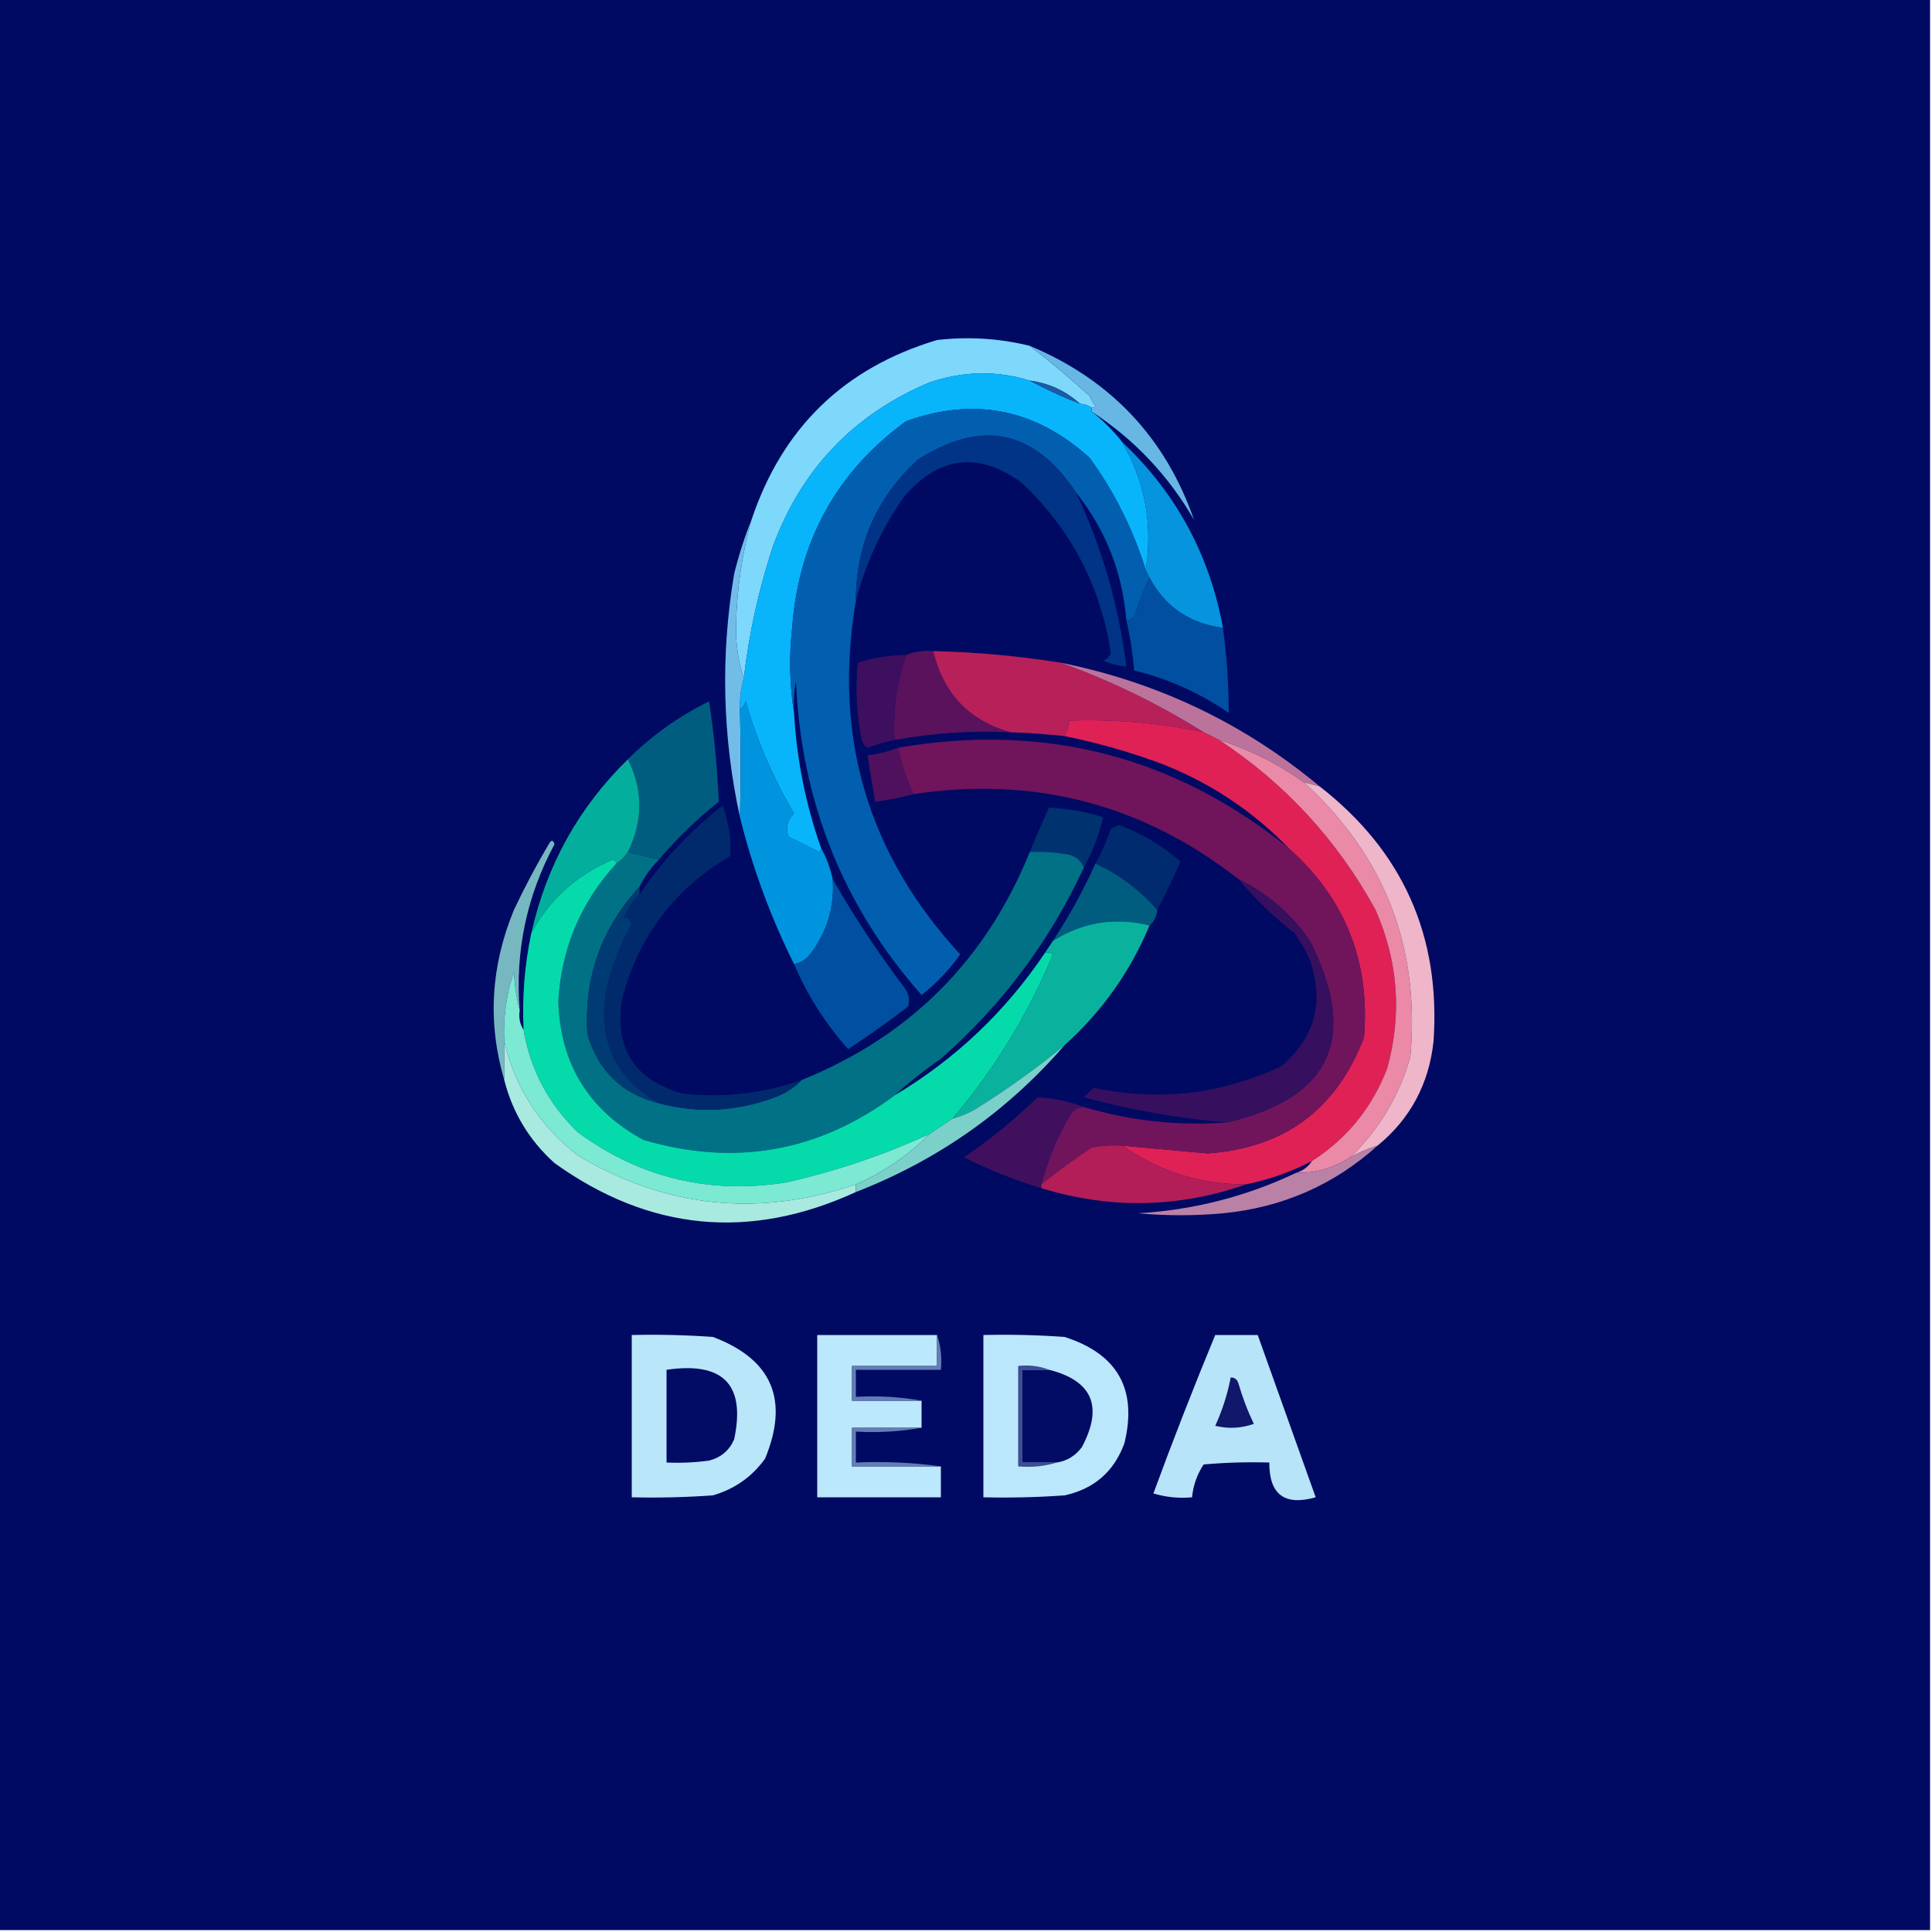 <?xml version="1.0" encoding="UTF-8"?>
<!DOCTYPE svg PUBLIC "-//W3C//DTD SVG 1.1//EN" "http://www.w3.org/Graphics/SVG/1.1/DTD/svg11.dtd">
<svg xmlns="http://www.w3.org/2000/svg" version="1.1" width="500px" height="500px" style="shape-rendering:geometricPrecision; text-rendering:geometricPrecision; image-rendering:optimizeQuality; fill-rule:evenodd; clip-rule:evenodd" xmlns:xlink="http://www.w3.org/1999/xlink">
<g><path style="opacity:1" fill="#000a63" d="M -0.5,-0.5 C 166.167,-0.5 332.833,-0.5 499.5,-0.5C 499.5,166.167 499.5,332.833 499.5,499.5C 332.833,499.5 166.167,499.5 -0.5,499.5C -0.5,332.833 -0.5,166.167 -0.5,-0.5 Z"/></g>
<g><path style="opacity:1" fill="#7dd8fc" d="M 266.5,89.5 C 271.725,93.54 276.891,97.873 282,102.5C 282.374,103.416 282.874,104.25 283.5,105C 283.272,105.399 282.938,105.565 282.5,105.5C 281.609,104.89 280.609,104.557 279.5,104.5C 275.839,101.171 271.506,99.171 266.5,98.5C 257.934,95.842 249.267,96.009 240.5,99C 220.875,107.293 207.375,121.459 200,141.5C 196.358,152.591 193.858,163.924 192.5,175.5C 191.021,171.091 190.354,166.424 190.5,161.5C 190.719,152.297 192.053,143.297 194.5,134.5C 202.47,110.696 218.47,95.196 242.5,88C 250.623,87.062 258.623,87.562 266.5,89.5 Z"/></g>
<g><path style="opacity:1" fill="#67b6e4" d="M 266.5,89.5 C 287.426,98.256 301.593,113.256 309,134.5C 302.36,123.029 293.527,113.695 282.5,106.5C 282.5,106.167 282.5,105.833 282.5,105.5C 282.938,105.565 283.272,105.399 283.5,105C 282.874,104.25 282.374,103.416 282,102.5C 276.891,97.873 271.725,93.54 266.5,89.5 Z"/></g>
<g><path style="opacity:1" fill="#08b5fb" d="M 266.5,98.5 C 270.645,100.736 274.978,102.736 279.5,104.5C 280.609,104.557 281.609,104.89 282.5,105.5C 282.5,105.833 282.5,106.167 282.5,106.5C 285.473,108.806 288.14,111.473 290.5,114.5C 296.383,124.905 298.383,135.905 296.5,147.5C 293.262,137.023 288.428,127.357 282,118.5C 268.066,105.846 252.232,102.68 234.5,109C 216.509,122.134 206.676,139.968 205,162.5C 204.178,170.012 204.345,177.345 205.5,184.5C 206.171,196.524 208.505,208.191 212.5,219.5C 212.565,219.938 212.399,220.272 212,220.5C 209.333,219.167 206.667,217.833 204,216.5C 203.244,214.191 203.744,212.191 205.5,210.5C 200.074,201.391 195.907,191.724 193,181.5C 192.722,182.416 192.222,183.082 191.5,183.5C 191.401,180.763 191.735,178.096 192.5,175.5C 193.858,163.924 196.358,152.591 200,141.5C 207.375,121.459 220.875,107.293 240.5,99C 249.267,96.009 257.934,95.842 266.5,98.5 Z"/></g>
<g><path style="opacity:1" fill="#1b5ba7" d="M 266.5,98.5 C 271.506,99.171 275.839,101.171 279.5,104.5C 274.978,102.736 270.645,100.736 266.5,98.5 Z"/></g>
<g><path style="opacity:1" fill="#025faf" d="M 296.5,147.5 C 296.833,148.167 297.167,148.833 297.5,149.5C 295.998,152.654 294.664,155.987 293.5,159.5C 293.043,160.298 292.376,160.631 291.5,160.5C 290.481,148.094 286.148,137.094 278.5,127.5C 267.693,111.217 254.026,108.383 237.5,119C 226.861,128.783 221.528,140.95 221.5,155.5C 215.543,190.52 224.543,221.02 248.5,247C 245.687,250.981 242.353,254.481 238.5,257.5C 218.227,234.561 207.394,207.561 206,176.5C 205.503,179.146 205.336,181.813 205.5,184.5C 204.345,177.345 204.178,170.012 205,162.5C 206.676,139.968 216.509,122.134 234.5,109C 252.232,102.68 268.066,105.846 282,118.5C 288.428,127.357 293.262,137.023 296.5,147.5 Z"/></g>
<g><path style="opacity:1" fill="#013387" d="M 278.5,127.5 C 285.22,141.734 289.553,156.734 291.5,172.5C 289.436,172.313 287.436,171.813 285.5,171C 286.428,170.612 287.095,169.945 287.5,169C 284.84,151.678 277.173,137.011 264.5,125C 253.29,116.791 243.123,117.958 234,128.5C 228.17,136.82 224.004,145.82 221.5,155.5C 221.528,140.95 226.861,128.783 237.5,119C 254.026,108.383 267.693,111.217 278.5,127.5 Z"/></g>
<g><path style="opacity:1" fill="#0594dd" d="M 290.5,114.5 C 304.373,127.572 313.039,143.572 316.5,162.5C 307.826,161.348 301.493,157.015 297.5,149.5C 297.167,148.833 296.833,148.167 296.5,147.5C 298.383,135.905 296.383,124.905 290.5,114.5 Z"/></g>
<g><path style="opacity:1" fill="#014fa0" d="M 297.5,149.5 C 301.493,157.015 307.826,161.348 316.5,162.5C 317.486,169.814 317.986,177.148 318,184.5C 310.498,179.332 302.331,175.665 293.5,173.5C 293.156,169.106 292.49,164.772 291.5,160.5C 292.376,160.631 293.043,160.298 293.5,159.5C 294.664,155.987 295.998,152.654 297.5,149.5 Z"/></g>
<g><path style="opacity:1" fill="#72bde7" d="M 194.5,134.5 C 192.053,143.297 190.719,152.297 190.5,161.5C 190.354,166.424 191.021,171.091 192.5,175.5C 191.735,178.096 191.401,180.763 191.5,183.5C 191.74,193.025 191.74,202.358 191.5,211.5C 186.953,190.614 186.453,169.614 190,148.5C 191.212,143.62 192.712,138.953 194.5,134.5 Z"/></g>
<g><path style="opacity:1" fill="#5a125d" d="M 241.5,168.5 C 244.163,179.492 250.829,186.492 261.5,189.5C 251.389,189.04 241.389,189.707 231.5,191.5C 231.073,183.947 232.073,176.614 234.5,169.5C 236.717,168.631 239.05,168.298 241.5,168.5 Z"/></g>
<g><path style="opacity:1" fill="#b82059" d="M 241.5,168.5 C 252.57,168.759 263.57,169.759 274.5,171.5C 287.508,176.171 299.841,182.171 311.5,189.5C 299.97,187.068 288.303,186.068 276.5,186.5C 276.567,187.959 276.234,189.292 275.5,190.5C 270.848,190.002 266.181,189.669 261.5,189.5C 250.829,186.492 244.163,179.492 241.5,168.5 Z"/></g>
<g><path style="opacity:1" fill="#3f0f5f" d="M 234.5,169.5 C 232.073,176.614 231.073,183.947 231.5,191.5C 229.135,192.008 226.801,192.675 224.5,193.5C 223.808,192.975 223.308,192.308 223,191.5C 221.695,184.874 221.362,178.208 222,171.5C 226.039,170.244 230.206,169.577 234.5,169.5 Z"/></g>
<g><path style="opacity:1" fill="#bc739b" d="M 274.5,171.5 C 299.662,176.584 321.995,187.25 341.5,203.5C 340.167,203.167 338.833,202.833 337.5,202.5C 330.768,197.696 323.435,194.029 315.5,191.5C 314.167,190.833 312.833,190.167 311.5,189.5C 299.841,182.171 287.508,176.171 274.5,171.5 Z"/></g>
<g><path style="opacity:1" fill="#005d7f" d="M 170.5,222.5 C 167.833,221.833 165.167,221.167 162.5,220.5C 166.458,212.39 166.458,204.39 162.5,196.5C 168.623,190.393 175.623,185.393 183.5,181.5C 184.832,190.151 185.666,198.818 186,207.5C 180.303,212.031 175.137,217.031 170.5,222.5 Z"/></g>
<g><path style="opacity:1" fill="#0194de" d="M 212.5,219.5 C 213.871,221.936 214.871,224.603 215.5,227.5C 215.994,234.51 214.161,240.843 210,246.5C 208.871,248.141 207.371,249.141 205.5,249.5C 199.455,237.366 194.788,224.699 191.5,211.5C 191.74,202.358 191.74,193.025 191.5,183.5C 192.222,183.082 192.722,182.416 193,181.5C 195.907,191.724 200.074,201.391 205.5,210.5C 203.744,212.191 203.244,214.191 204,216.5C 206.667,217.833 209.333,219.167 212,220.5C 212.399,220.272 212.565,219.938 212.5,219.5 Z"/></g>
<g><path style="opacity:1" fill="#e02155" d="M 311.5,189.5 C 312.833,190.167 314.167,190.833 315.5,191.5C 332.618,202.786 346.118,217.453 356,235.5C 361.867,248.843 362.867,262.51 359,276.5C 355.093,286.671 348.593,294.671 339.5,300.5C 334.124,303.292 328.457,305.292 322.5,306.5C 310.66,306.551 299.993,303.218 290.5,296.5C 297.827,297.166 305.161,297.832 312.5,298.5C 332.369,297.135 345.869,287.135 353,268.5C 354.625,248.863 348.125,232.53 333.5,219.5C 324.418,210.115 313.752,202.948 301.5,198C 293.02,194.784 284.354,192.284 275.5,190.5C 276.234,189.292 276.567,187.959 276.5,186.5C 288.303,186.068 299.97,187.068 311.5,189.5 Z"/></g>
<g><path style="opacity:1" fill="#70155c" d="M 333.5,219.5 C 348.125,232.53 354.625,248.863 353,268.5C 345.869,287.135 332.369,297.135 312.5,298.5C 305.161,297.832 297.827,297.166 290.5,296.5C 287.813,296.336 285.146,296.503 282.5,297C 278.008,299.998 273.675,303.165 269.5,306.5C 271.159,300.177 273.659,294.177 277,288.5C 277.816,287.177 278.983,286.511 280.5,286.5C 292.55,290.084 304.883,291.418 317.5,290.5C 344.514,284.233 351.681,268.567 339,243.5C 334.172,236.498 328.005,231.164 320.5,227.5C 295.754,208.147 267.754,200.813 236.5,205.5C 234.566,201.697 233.232,197.697 232.5,193.5C 270.308,187.034 303.975,195.7 333.5,219.5 Z"/></g>
<g><path style="opacity:1" fill="#ea8aa6" d="M 315.5,191.5 C 323.435,194.029 330.768,197.696 337.5,202.5C 358.384,221.605 367.551,245.272 365,273.5C 362.132,283.575 356.965,292.242 349.5,299.5C 344.994,302.348 340.327,303.681 335.5,303.5C 337.23,302.974 338.564,301.974 339.5,300.5C 348.593,294.671 355.093,286.671 359,276.5C 362.867,262.51 361.867,248.843 356,235.5C 346.118,217.453 332.618,202.786 315.5,191.5 Z"/></g>
<g><path style="opacity:1" fill="#4f115e" d="M 232.5,193.5 C 233.232,197.697 234.566,201.697 236.5,205.5C 233.211,206.374 229.877,207.041 226.5,207.5C 225.833,203.5 225.167,199.5 224.5,195.5C 227.267,195.142 229.933,194.475 232.5,193.5 Z"/></g>
<g><path style="opacity:1" fill="#04ae9c" d="M 162.5,196.5 C 166.458,204.39 166.458,212.39 162.5,220.5C 161.728,221.694 160.728,222.694 159.5,223.5C 159.44,222.957 159.107,222.624 158.5,222.5C 149.232,226.44 142.232,232.773 137.5,241.5C 141.443,223.938 149.776,208.938 162.5,196.5 Z"/></g>
<g><path style="opacity:1" fill="#003270" d="M 280.5,224.5 C 279.64,222.386 277.973,221.22 275.5,221C 272.518,220.502 269.518,220.335 266.5,220.5C 268.067,216.637 269.733,212.804 271.5,209C 276.225,209.244 280.892,210.077 285.5,211.5C 284.404,216.132 282.737,220.466 280.5,224.5 Z"/></g>
<g><path style="opacity:1" fill="#efb5c8" d="M 337.5,202.5 C 338.833,202.833 340.167,203.167 341.5,203.5C 363.04,220.248 372.873,242.248 371,269.5C 369.795,280.583 364.962,289.583 356.5,296.5C 354.02,297.242 351.687,298.242 349.5,299.5C 356.965,292.242 362.132,283.575 365,273.5C 367.551,245.272 358.384,221.605 337.5,202.5 Z"/></g>
<g><path style="opacity:1" fill="#002b6e" d="M 299.5,235.5 C 295.015,230.346 289.682,226.346 283.5,223.5C 285.093,220.644 286.427,217.644 287.5,214.5C 288.167,214.167 288.833,213.833 289.5,213.5C 295.481,215.662 300.814,218.829 305.5,223C 303.589,227.319 301.589,231.485 299.5,235.5 Z"/></g>
<g><path style="opacity:1" fill="#017186" d="M 162.5,220.5 C 165.167,221.167 167.833,221.833 170.5,222.5C 168.42,224.573 166.754,226.907 165.5,229.5C 155.652,240.21 151.152,252.877 152,267.5C 154.757,277.092 160.924,283.092 170.5,285.5C 180.543,288.19 190.543,287.69 200.5,284C 203.239,282.974 205.572,281.474 207.5,279.5C 235.496,268.17 255.163,248.504 266.5,220.5C 269.518,220.335 272.518,220.502 275.5,221C 277.973,221.22 279.64,222.386 280.5,224.5C 271.717,243.526 259.384,260.026 243.5,274C 239.249,276.945 235.249,280.112 231.5,283.5C 211.83,298.112 190.164,301.946 166.5,295C 152.291,287.257 144.958,275.257 144.5,259C 145.328,245.335 150.328,233.501 159.5,223.5C 160.728,222.694 161.728,221.694 162.5,220.5 Z"/></g>
<g><path style="opacity:1" fill="#012a6d" d="M 207.5,279.5 C 205.572,281.474 203.239,282.974 200.5,284C 190.543,287.69 180.543,288.19 170.5,285.5C 159.001,278.896 154.501,268.896 157,255.5C 158.486,249.7 160.653,244.2 163.5,239C 163.108,237.989 162.441,237.489 161.5,237.5C 162.361,235.089 163.694,233.089 165.5,231.5C 171.389,222.773 178.556,215.106 187,208.5C 188.581,212.73 189.248,217.064 189,221.5C 174.586,229.998 165.252,242.332 161,258.5C 158.954,271.244 164.121,279.41 176.5,283C 187.119,284.191 197.452,283.025 207.5,279.5 Z"/></g>
<g><path style="opacity:1" fill="#05daab" d="M 159.5,223.5 C 150.328,233.501 145.328,245.335 144.5,259C 144.958,275.257 152.291,287.257 166.5,295C 190.164,301.946 211.83,298.112 231.5,283.5C 247.247,274.115 260.247,261.782 270.5,246.5C 271.239,246.369 271.906,246.536 272.5,247C 266.02,262.616 257.354,276.782 246.5,289.5C 244.5,290.833 242.5,292.167 240.5,293.5C 228.635,298.955 216.301,303.122 203.5,306C 183.601,309.157 165.601,304.824 149.5,293C 141.908,285.61 137.241,276.777 135.5,266.5C 135.099,258.026 135.766,249.693 137.5,241.5C 142.232,232.773 149.232,226.44 158.5,222.5C 159.107,222.624 159.44,222.957 159.5,223.5 Z"/></g>
<g><path style="opacity:1" fill="#005d7f" d="M 283.5,223.5 C 289.682,226.346 295.015,230.346 299.5,235.5C 299.34,237.153 298.674,238.486 297.5,239.5C 288.571,237.302 280.238,238.635 272.5,243.5C 276.674,237.154 280.341,230.488 283.5,223.5 Z"/></g>
<g><path style="opacity:1" fill="#014fa0" d="M 215.5,227.5 C 221.018,237.199 227.185,246.533 234,255.5C 235.187,257.044 235.52,258.711 235,260.5C 229.972,264.361 224.806,268.028 219.5,271.5C 213.63,264.957 208.963,257.624 205.5,249.5C 207.371,249.141 208.871,248.141 210,246.5C 214.161,240.843 215.994,234.51 215.5,227.5 Z"/></g>
<g><path style="opacity:1" fill="#77b8c0" d="M 134.5,261.5 C 133.679,258.359 133.179,255.025 133,251.5C 131.049,257.346 130.215,263.346 130.5,269.5C 130.5,272.833 130.5,276.167 130.5,279.5C 126.16,264.731 126.994,250.064 133,235.5C 135.745,229.675 138.745,224.008 142,218.5C 142.654,217.304 143.154,217.304 143.5,218.5C 136.277,231.951 133.277,246.284 134.5,261.5 Z"/></g>
<g><path style="opacity:1" fill="#0ab29e" d="M 297.5,239.5 C 292.49,251.506 285.157,261.839 275.5,270.5C 268.245,276.471 260.578,281.971 252.5,287C 250.593,288.122 248.593,288.955 246.5,289.5C 257.354,276.782 266.02,262.616 272.5,247C 271.906,246.536 271.239,246.369 270.5,246.5C 271.167,245.5 271.833,244.5 272.5,243.5C 280.238,238.635 288.571,237.302 297.5,239.5 Z"/></g>
<g><path style="opacity:1" fill="#370f5f" d="M 320.5,227.5 C 328.005,231.164 334.172,236.498 339,243.5C 351.681,268.567 344.514,284.233 317.5,290.5C 305.102,289.457 292.769,287.29 280.5,284C 281.333,283.167 282.167,282.333 283,281.5C 299.736,285.11 315.903,283.277 331.5,276C 340.285,268.633 342.785,259.467 339,248.5C 337.92,246.004 336.586,243.67 335,241.5C 329.664,237.33 324.83,232.663 320.5,227.5 Z"/></g>
<g><path style="opacity:1" fill="#013b73" d="M 165.5,229.5 C 165.5,230.167 165.5,230.833 165.5,231.5C 163.694,233.089 162.361,235.089 161.5,237.5C 162.441,237.489 163.108,237.989 163.5,239C 160.653,244.2 158.486,249.7 157,255.5C 154.501,268.896 159.001,278.896 170.5,285.5C 160.924,283.092 154.757,277.092 152,267.5C 151.152,252.877 155.652,240.21 165.5,229.5 Z"/></g>
<g><path style="opacity:1" fill="#7ce9d2" d="M 134.5,261.5 C 134.216,263.415 134.549,265.081 135.5,266.5C 137.241,276.777 141.908,285.61 149.5,293C 165.601,304.824 183.601,309.157 203.5,306C 216.301,303.122 228.635,298.955 240.5,293.5C 235.038,299.068 228.705,303.401 221.5,306.5C 196.255,315.104 172.255,312.604 149.5,299C 139.655,291.342 133.322,281.509 130.5,269.5C 130.215,263.346 131.049,257.346 133,251.5C 133.179,255.025 133.679,258.359 134.5,261.5 Z"/></g>
<g><path style="opacity:1" fill="#a8eadf" d="M 130.5,269.5 C 133.322,281.509 139.655,291.342 149.5,299C 172.255,312.604 196.255,315.104 221.5,306.5C 221.5,307.167 221.5,307.833 221.5,308.5C 194.045,321.093 168.045,318.593 143.5,301C 136.976,295.113 132.643,287.946 130.5,279.5C 130.5,276.167 130.5,272.833 130.5,269.5 Z"/></g>
<g><path style="opacity:1" fill="#7bd1c9" d="M 275.5,270.5 C 260.721,287.572 242.721,300.239 221.5,308.5C 221.5,307.833 221.5,307.167 221.5,306.5C 228.705,303.401 235.038,299.068 240.5,293.5C 242.5,292.167 244.5,290.833 246.5,289.5C 248.593,288.955 250.593,288.122 252.5,287C 260.578,281.971 268.245,276.471 275.5,270.5 Z"/></g>
<g><path style="opacity:1" fill="#40105e" d="M 280.5,286.5 C 278.983,286.511 277.816,287.177 277,288.5C 273.659,294.177 271.159,300.177 269.5,306.5C 269.5,306.833 269.5,307.167 269.5,307.5C 262.584,305.418 255.918,302.751 249.5,299.5C 256.269,294.901 262.602,289.734 268.5,284C 272.687,284.216 276.687,285.049 280.5,286.5 Z"/></g>
<g><path style="opacity:1" fill="#b31e58" d="M 290.5,296.5 C 299.993,303.218 310.66,306.551 322.5,306.5C 305.035,312.634 287.368,312.967 269.5,307.5C 269.5,307.167 269.5,306.833 269.5,306.5C 273.675,303.165 278.008,299.998 282.5,297C 285.146,296.503 287.813,296.336 290.5,296.5 Z"/></g>
<g><path style="opacity:1" fill="#ba81a6" d="M 356.5,296.5 C 345.216,306.663 331.882,312.497 316.5,314C 309.167,314.667 301.833,314.667 294.5,314C 308.887,313.153 322.554,309.653 335.5,303.5C 340.327,303.681 344.994,302.348 349.5,299.5C 351.687,298.242 354.02,297.242 356.5,296.5 Z"/></g>
<g><path style="opacity:1" fill="#bae6fa" d="M 163.5,345.5 C 170.508,345.334 177.508,345.5 184.5,346C 199.793,351.761 204.293,362.261 198,377.5C 194.635,382.186 190.135,385.353 184.5,387C 177.508,387.5 170.508,387.666 163.5,387.5C 163.5,373.5 163.5,359.5 163.5,345.5 Z"/></g>
<g><path style="opacity:1" fill="#bbe8fc" d="M 242.5,345.5 C 242.5,348.167 242.5,350.833 242.5,353.5C 235.167,353.5 227.833,353.5 220.5,353.5C 220.5,356.5 220.5,359.5 220.5,362.5C 226.5,362.5 232.5,362.5 238.5,362.5C 238.5,364.833 238.5,367.167 238.5,369.5C 232.5,369.5 226.5,369.5 220.5,369.5C 220.5,372.833 220.5,376.167 220.5,379.5C 228.167,379.5 235.833,379.5 243.5,379.5C 243.5,382.167 243.5,384.833 243.5,387.5C 232.833,387.5 222.167,387.5 211.5,387.5C 211.5,373.5 211.5,359.5 211.5,345.5C 221.833,345.5 232.167,345.5 242.5,345.5 Z"/></g>
<g><path style="opacity:1" fill="#bae7fb" d="M 254.5,345.5 C 261.508,345.334 268.508,345.5 275.5,346C 289.234,350.389 294.4,359.555 291,373.5C 288.33,380.835 283.163,385.335 275.5,387C 268.508,387.5 261.508,387.666 254.5,387.5C 254.5,373.5 254.5,359.5 254.5,345.5 Z"/></g>
<g><path style="opacity:1" fill="#b7e4f9" d="M 314.5,345.5 C 318.167,345.5 321.833,345.5 325.5,345.5C 330.5,359.5 335.5,373.5 340.5,387.5C 332.454,389.78 328.454,386.78 328.5,378.5C 322.824,378.334 317.157,378.501 311.5,379C 309.804,381.587 308.804,384.421 308.5,387.5C 305.102,387.82 301.768,387.487 298.5,386.5C 303.572,372.696 308.905,359.03 314.5,345.5 Z"/></g>
<g><path style="opacity:1" fill="#627eb3" d="M 242.5,345.5 C 243.477,348.287 243.81,351.287 243.5,354.5C 236.167,354.5 228.833,354.5 221.5,354.5C 221.5,356.833 221.5,359.167 221.5,361.5C 227.358,361.178 233.025,361.511 238.5,362.5C 232.5,362.5 226.5,362.5 220.5,362.5C 220.5,359.5 220.5,356.5 220.5,353.5C 227.833,353.5 235.167,353.5 242.5,353.5C 242.5,350.833 242.5,348.167 242.5,345.5 Z"/></g>
<g><path style="opacity:1" fill="#020c64" d="M 172.5,354.5 C 187.184,352.346 193.018,358.346 190,372.5C 188.749,375.381 186.583,377.214 183.5,378C 179.848,378.499 176.182,378.665 172.5,378.5C 172.5,370.5 172.5,362.5 172.5,354.5 Z"/></g>
<g><path style="opacity:1" fill="#3c4d91" d="M 271.5,354.5 C 269.167,354.5 266.833,354.5 264.5,354.5C 264.5,362.5 264.5,370.5 264.5,378.5C 267.5,378.5 270.5,378.5 273.5,378.5C 270.375,379.479 267.042,379.813 263.5,379.5C 263.5,370.833 263.5,362.167 263.5,353.5C 266.385,353.194 269.052,353.527 271.5,354.5 Z"/></g>
<g><path style="opacity:1" fill="#020c64" d="M 271.5,354.5 C 282.725,357.349 285.558,364.016 280,374.5C 278.362,376.734 276.195,378.067 273.5,378.5C 270.5,378.5 267.5,378.5 264.5,378.5C 264.5,370.5 264.5,362.5 264.5,354.5C 266.833,354.5 269.167,354.5 271.5,354.5 Z"/></g>
<g><path style="opacity:1" fill="#11176b" d="M 318.5,356.5 C 319.497,356.47 320.164,356.97 320.5,358C 321.539,361.617 322.872,365.117 324.5,368.5C 321.216,369.657 317.882,369.824 314.5,369C 316.34,364.979 317.674,360.812 318.5,356.5 Z"/></g>
<g><path style="opacity:1" fill="#627eb3" d="M 238.5,369.5 C 233.025,370.489 227.358,370.822 221.5,370.5C 221.5,373.167 221.5,375.833 221.5,378.5C 229.019,378.175 236.352,378.508 243.5,379.5C 235.833,379.5 228.167,379.5 220.5,379.5C 220.5,376.167 220.5,372.833 220.5,369.5C 226.5,369.5 232.5,369.5 238.5,369.5 Z"/></g>
</svg>
